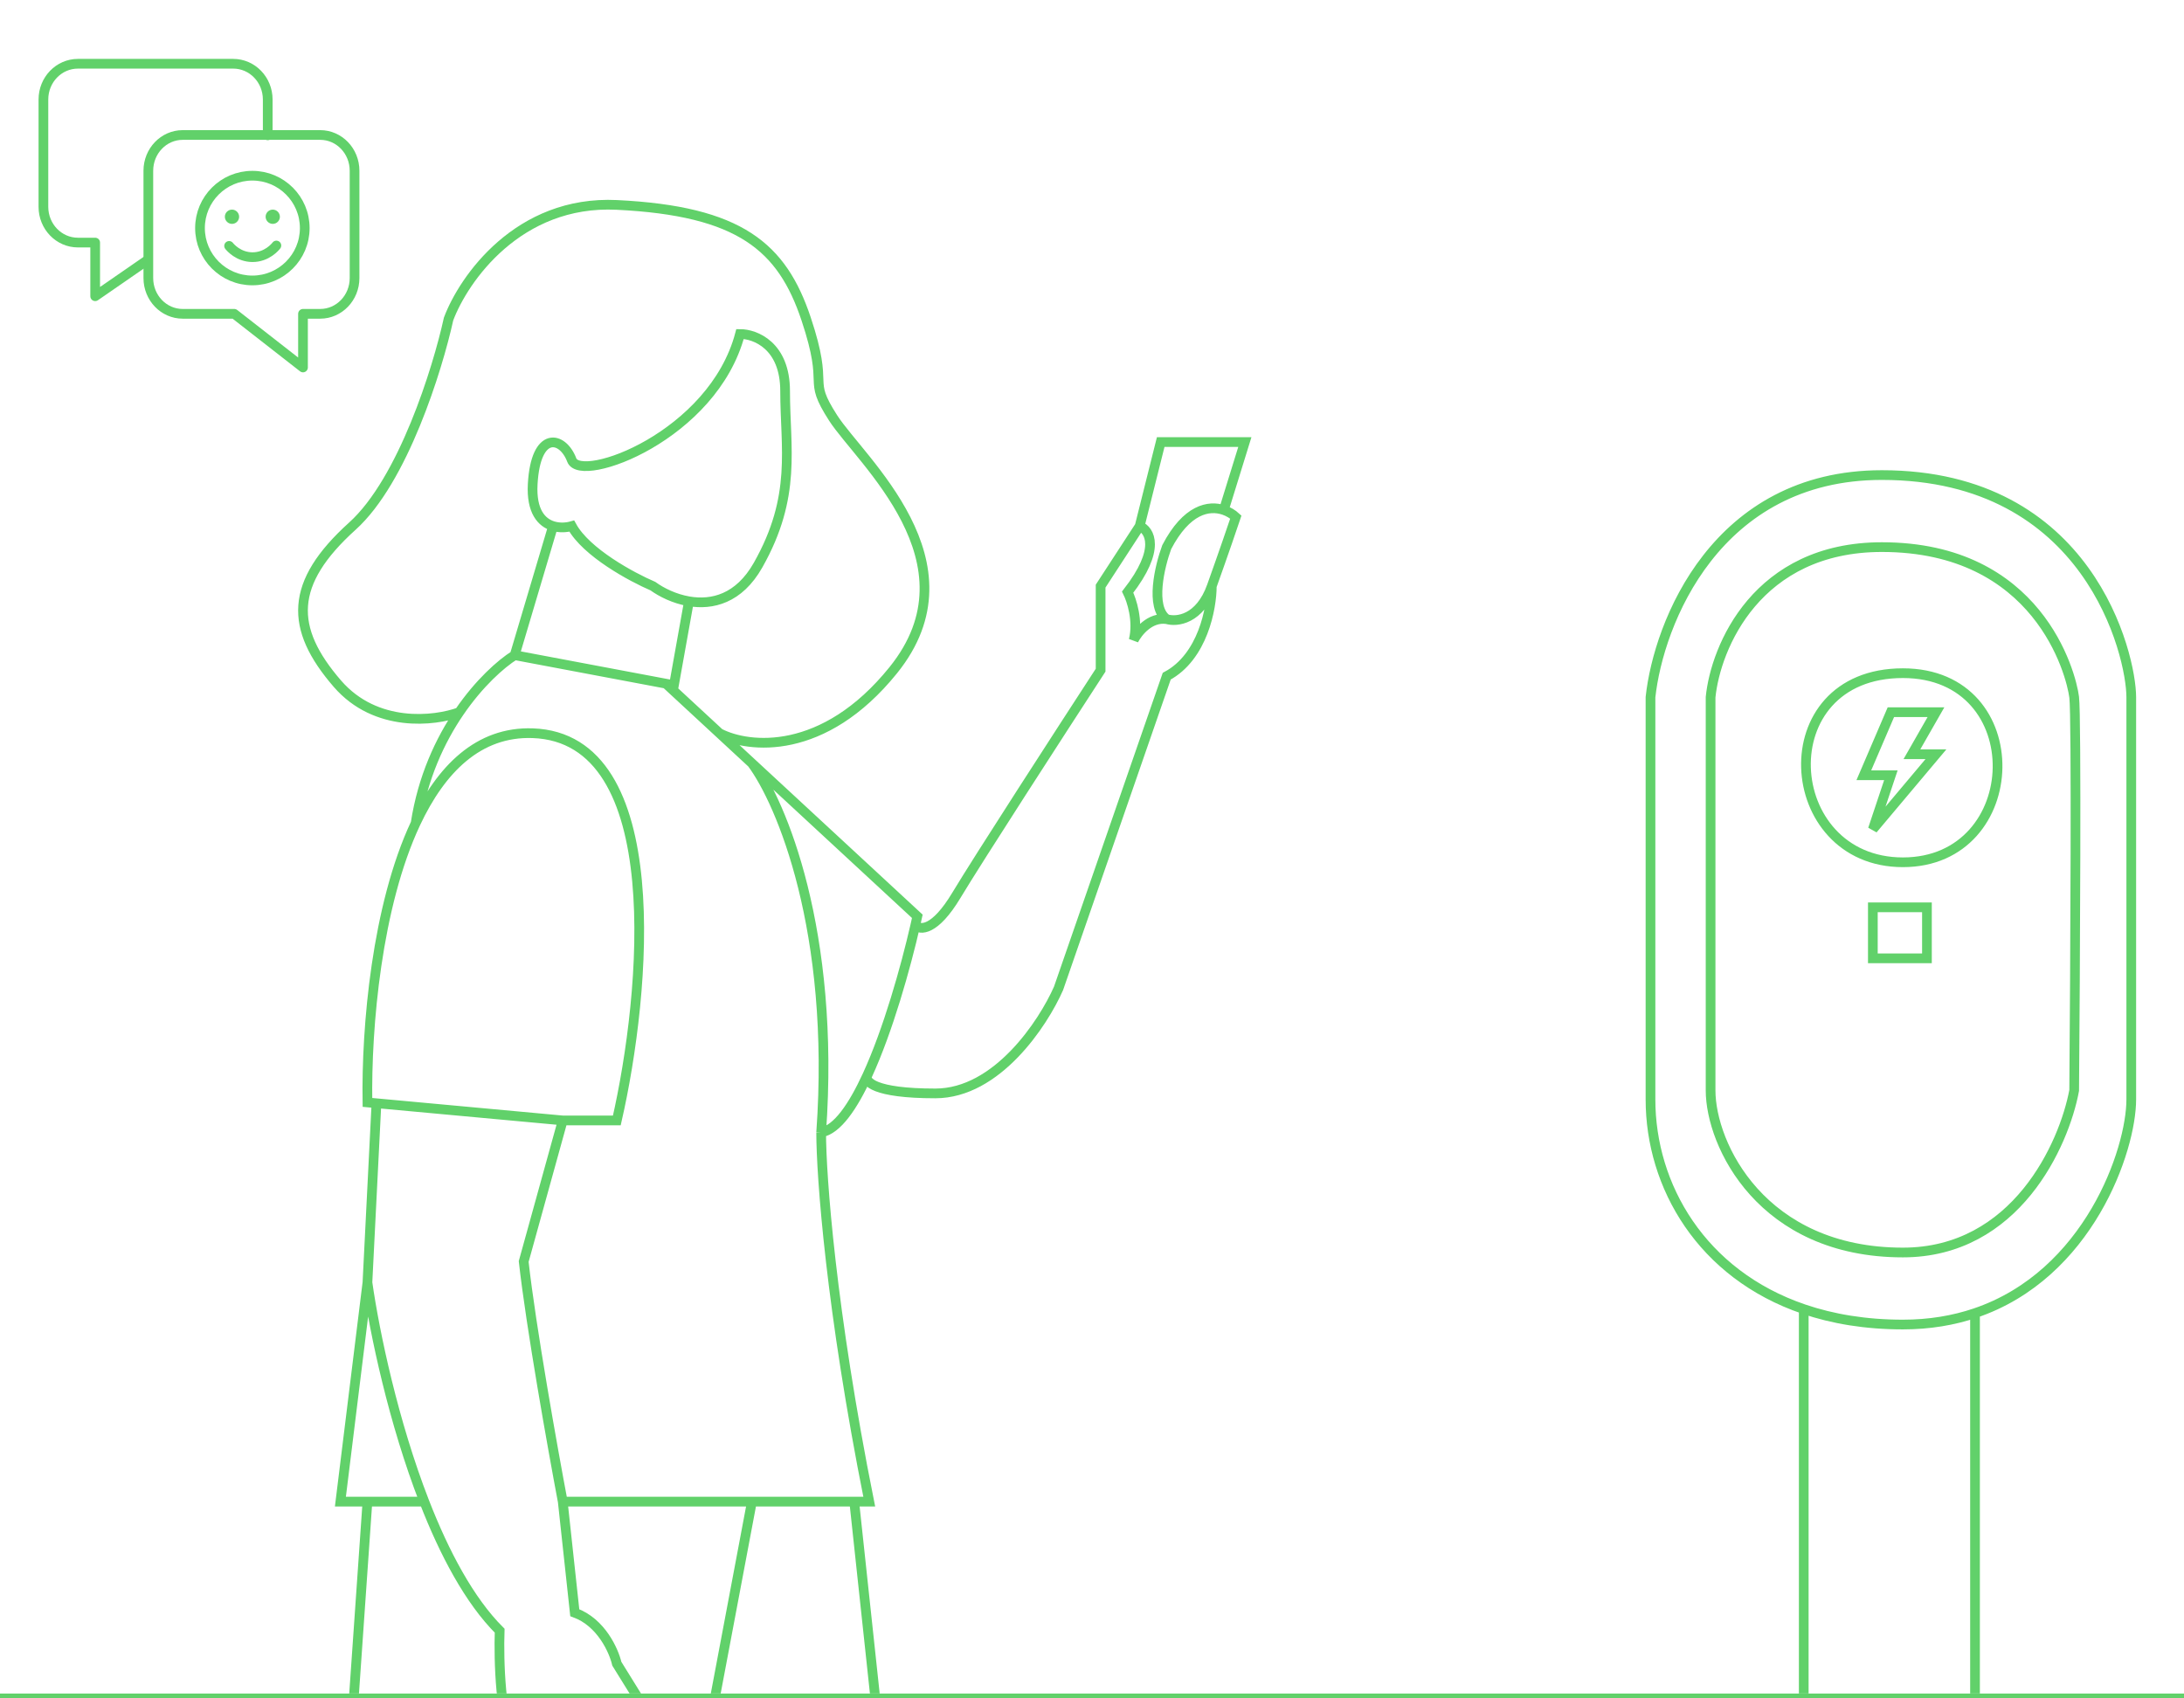 <svg width="450" height="350" viewBox="0 0 450 350" fill="none" xmlns="http://www.w3.org/2000/svg">
<g clip-path="url(#clip0_1705_13515)">
<path d="M113.954 108.417C115.318 108.833 116.749 108.719 117.809 108.417C120.781 113.86 130.191 118.932 134.525 120.788C136.282 122.064 138.959 123.409 141.954 123.918M113.954 108.417C111.599 107.698 109.447 105.397 109.76 99.756C110.379 88.622 115.952 89.859 117.809 94.808C119.666 99.756 146.908 89.859 152.48 68.828C155.575 68.828 161.767 71.178 161.767 80.581C161.767 92.334 164.243 102.231 156.194 116.458C152.247 123.436 146.701 124.725 141.954 123.918M113.954 108.417L106.045 135.015M106.045 135.015L137.222 140.893M106.045 135.015C103.209 136.804 98.731 140.759 94.629 146.768M141.954 123.918L138.859 141.201L137.222 140.893M137.222 140.893L148.247 151.098M169.196 233.369C172.167 191.801 160.923 165.326 154.929 157.284M169.196 233.369C169.196 242.235 171.177 269.865 179.102 309.454H176.007M169.196 233.369C172.484 232.789 175.754 228.039 178.702 221.616M154.929 157.284L189.008 188.832C188.878 189.426 188.74 190.045 188.593 190.688M154.929 157.284L148.247 151.098M115.951 309.454C113.887 298.526 109.388 273.329 107.903 259.968L115.951 230.895M115.951 309.454L118.428 332.341C123.876 334.321 126.476 340.177 127.095 342.857L135.145 355.847M115.951 309.454H154.929M115.951 230.895H127.095C133.08 204.708 137.992 152.088 109.76 151.098C98.592 150.707 90.866 158.498 85.633 169.656M115.951 230.895L77.566 227.355M77.566 227.355L75.708 227.183C75.459 211.605 77.637 186.702 85.633 169.656M77.566 227.355L75.708 264.298M75.708 264.298C77.21 274.8 81.079 293.124 87.425 309.454M75.708 264.298L70.137 309.454H75.708M106.045 359.559C103.073 355.105 102.743 342.032 102.95 336.053C96.711 329.819 91.546 320.057 87.425 309.454M120.286 355.847C120.492 352.342 122.142 347.435 127.095 355.847M154.929 309.454L144.431 365.126M154.929 309.454H176.007M176.007 309.454L181.579 361.415M87.425 309.454H75.708M75.708 309.454L72.613 353.992M85.633 169.656C87.096 160.201 90.689 152.538 94.629 146.768M94.629 146.768C89.56 148.625 77.442 150.048 69.518 140.893C59.612 129.448 59.594 120.169 72.613 108.417C83.029 99.014 90.161 76.044 92.425 65.735C95.521 57.487 106.788 41.239 127.095 42.229C152.48 43.466 161.148 50.889 166.101 65.735C171.054 80.581 166.101 77.488 171.673 86.148C177.245 94.808 202.01 115.84 184.056 138.108C169.692 155.924 154.198 154.191 148.247 151.098M188.593 190.688C189.557 191.718 192.599 191.925 197.057 184.502C201.515 177.079 218.726 150.48 226.775 138.108V120.788L234.824 108.417M188.593 190.688C186.594 199.415 182.988 212.282 178.702 221.616M234.824 108.417C236.887 109.241 239.281 113.118 232.347 122.025C233.173 123.675 234.576 127.964 233.585 131.923C234.411 130.273 236.929 127.098 240.396 127.593M234.824 108.417L239.157 91.097H256.493L252.159 105.105M240.396 127.593C242.459 128.211 247.206 127.716 249.682 120.788M240.396 127.593C236.929 125.118 238.951 116.664 240.396 112.747C244.494 104.897 249.083 104.063 252.159 105.105M249.682 120.788C252.159 113.86 254.016 108.417 254.635 106.561C254.022 105.995 253.172 105.448 252.159 105.105M249.682 120.788C249.682 125.324 247.825 135.387 240.396 139.346L218.107 203.678C214.936 210.894 205.418 225.328 192.723 225.328C180.028 225.328 178.086 222.854 178.702 221.616M371.65 269.78C377.615 271.812 384.425 272.958 392.081 272.958C397.581 272.958 402.521 272.102 406.94 270.611M371.65 269.78C350.599 262.608 340.074 244.399 340.074 226.565C340.074 208.255 340.074 163.676 340.074 143.676C341.725 128.417 353.571 97.901 387.747 97.901C430.466 97.901 439.134 135.016 439.134 143.676C439.134 152.336 439.134 214.193 439.134 226.565C439.134 236.974 430.369 262.708 406.94 270.611M371.65 269.78V374.405M406.94 270.611V374.405M352.457 143.676C353.489 133.366 361.991 112.747 387.747 112.747C419.941 112.747 426.751 138.727 427.371 143.676C427.866 147.635 427.577 199.348 427.371 224.709C425.307 235.844 415.36 258.112 392.081 258.112C362.982 258.112 352.457 235.844 352.457 224.709C352.457 215.802 352.457 166.975 352.457 143.676ZM385.889 186.976H397.034V197.492H385.889V186.976ZM389.604 146.769H398.891L393.938 155.429H398.891L385.889 170.893L389.604 159.759H384.032L389.604 146.769ZM392.081 138.727C418.703 138.727 417.465 177.697 392.081 177.697C366.697 177.697 364.22 138.727 392.081 138.727Z" stroke="#61D16A" stroke-width="2"/>
</g>
<path d="M52 57.792C57.96 57.792 62.792 52.961 62.792 47.001C62.792 41.041 57.96 36.209 52 36.209C46.04 36.209 41.208 41.041 41.208 47.001C41.208 52.961 46.04 57.792 52 57.792Z" stroke="#61D16A" stroke-width="2" stroke-linecap="round" stroke-linejoin="round"/>
<path d="M56.947 50.594C56.748 50.85 54.998 53.009 52 52.997C49.118 52.974 47.427 50.955 47.205 50.675" stroke="#61D16A" stroke-width="2" stroke-linecap="round" stroke-linejoin="round"/>
<path d="M47.8 43.197C46.983 43.197 46.33 43.862 46.33 44.667C46.33 45.472 46.995 46.137 47.8 46.137C48.617 46.137 49.27 45.472 49.27 44.667C49.27 43.862 48.617 43.197 47.8 43.197Z" fill="#61D16A"/>
<path d="M56.2 43.197C55.383 43.197 54.73 43.862 54.73 44.667C54.73 45.472 55.395 46.137 56.2 46.137C57.017 46.137 57.67 45.472 57.67 44.667C57.67 43.862 57.005 43.197 56.2 43.197Z" fill="#61D16A"/>
<path d="M48.268 64.671L62.432 75.727V64.671H65.973C69.885 64.671 73.055 61.373 73.055 57.301V35.189C73.055 31.117 69.885 27.818 65.973 27.818H37.645C33.733 27.818 30.564 31.117 30.564 35.189V57.301C30.564 61.373 33.733 64.671 37.645 64.671H48.268Z" stroke="#61D16A" stroke-width="2" stroke-linecap="round" stroke-linejoin="round"/>
<path d="M30.277 53.675L19.611 61.046V49.99H16.056C12.127 49.99 8.945 46.691 8.945 42.619V20.507C8.945 16.435 12.127 13.137 16.056 13.137H48.053C51.982 13.137 55.164 16.435 55.164 20.507V27.878" stroke="#61D16A" stroke-width="2" stroke-linecap="round" stroke-linejoin="round"/>
<path d="M450 349H0V351H450V349Z" fill="#61D16A" mask="url(#path-1-inside-1_1705_13515)"/>
<defs>
<clipPath id="clip0_1705_13515">
<rect width="395" height="313" fill="white" transform="translate(55 36)"/>
</clipPath>
</defs>
</svg>
